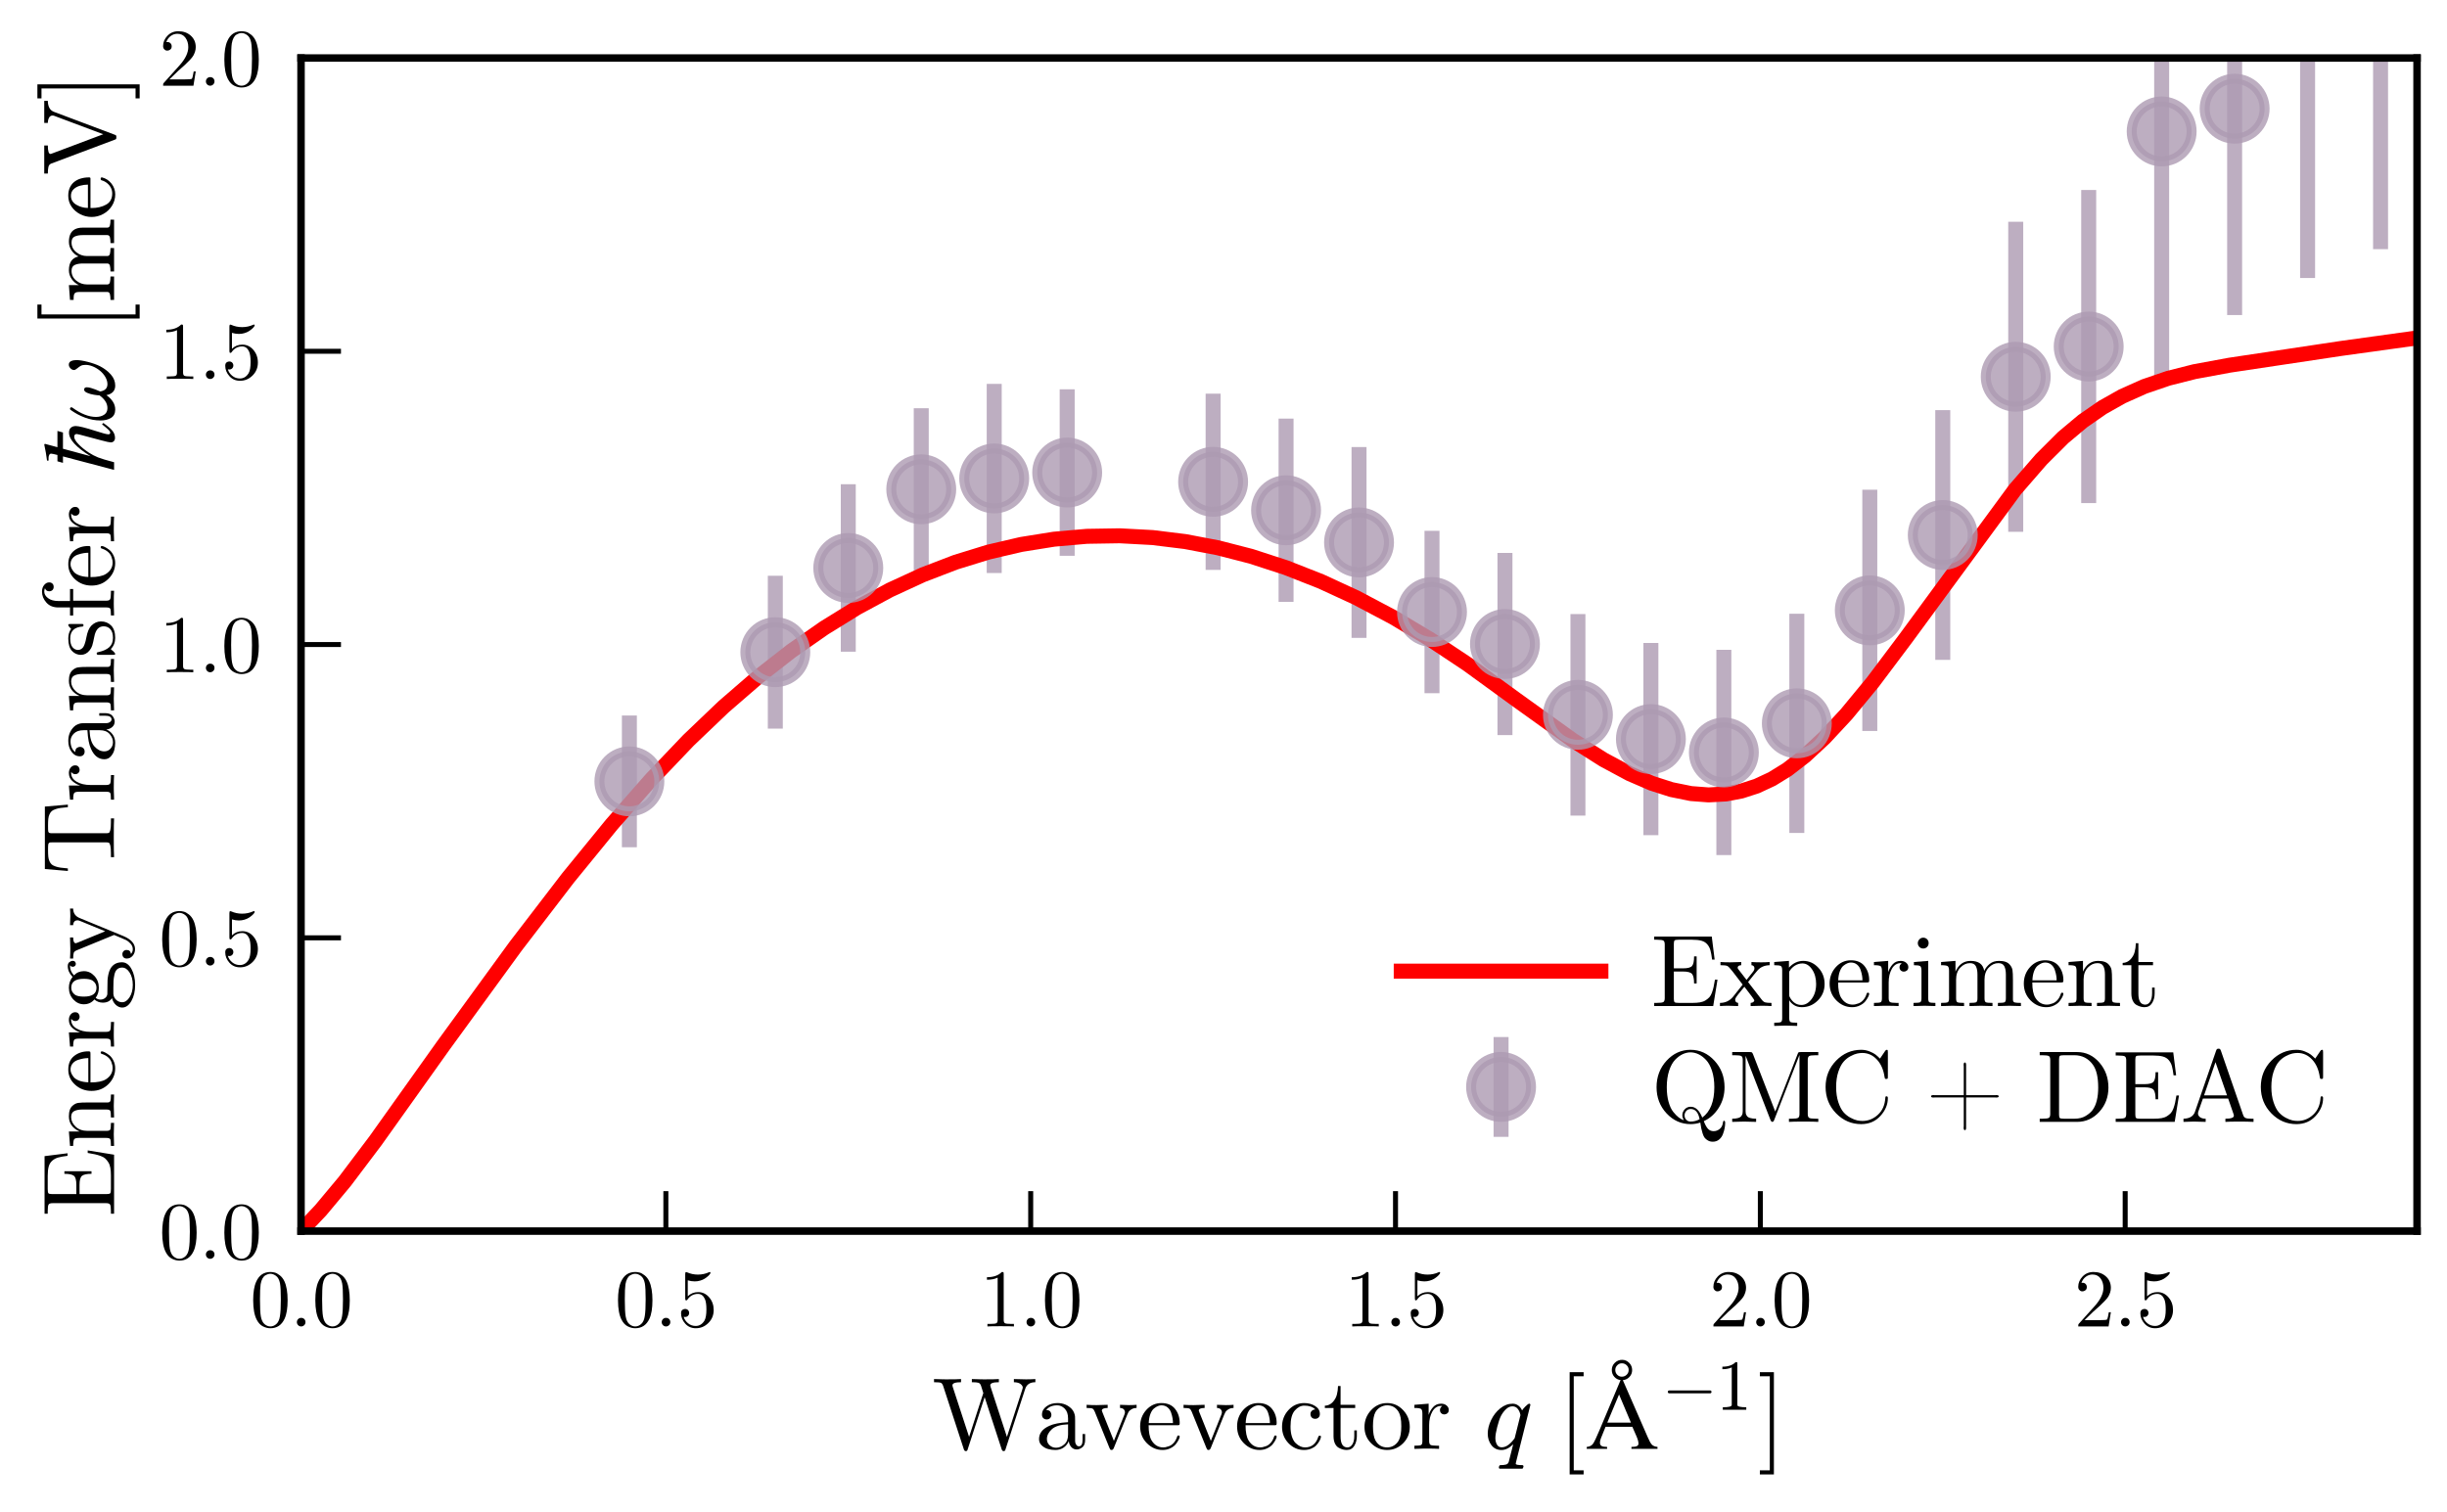 <?xml version="1.0" encoding="utf-8" standalone="no"?>
<!DOCTYPE svg PUBLIC "-//W3C//DTD SVG 1.1//EN"
  "http://www.w3.org/Graphics/SVG/1.1/DTD/svg11.dtd">
<svg height="151.469pt" version="1.1" viewBox="0 0 245.081 151.469" width="245.081pt" xmlns="http://www.w3.org/2000/svg" xmlns:xlink="http://www.w3.org/1999/xlink">
 <defs>
  <style type="text/css">*{stroke-linecap:butt;stroke-linejoin:round;}</style>
 </defs>
 <g id="figure_1">
  <g id="patch_1">
   <path d="M 0 151.469 
L 245.081 151.469 
L 245.081 0 
L 0 0 
z
" style="fill:none;"/>
  </g>
  <g id="axes_1">
   <g id="patch_2">
    <path d="M 30.15 123.321 
L 242.081 123.321 
L 242.081 5.809 
L 30.15 5.809 
z
" style="fill:none;"/>
   </g>
   <g id="matplotlib.axis_1">
    <g id="xtick_1">
     <g id="line2d_1">
      <defs>
       <path d="M 0 0 
L 0 -4 
" id="m6a257e3c94" style="stroke:#000000;stroke-width:0.5;"/>
      </defs>
      <g>
       <use style="stroke:#000000;stroke-width:0.5;" x="30.15" xlink:href="#m6a257e3c94" y="123.321"/>
      </g>
     </g>
     <g id="text_1">
      <!-- 0.0 -->
      <g transform="translate(25.038 132.873)scale(0.08 -0.08)">
       <defs>
        <path d="M 250 2048 
Q 250 2989 486 3501 
Q 819 4262 1600 4262 
Q 1766 4262 1939 4217 
Q 2112 4173 2333 4000 
Q 2554 3827 2688 3546 
Q 2944 3002 2944 2048 
Q 2944 1114 2707 602 
Q 2362 -141 1594 -141 
Q 1306 -141 1014 6 
Q 723 154 538 506 
Q 250 1037 250 2048 
z
M 781 2125 
Q 781 1158 851 774 
Q 928 358 1142 179 
Q 1357 0 1594 0 
Q 1850 0 2064 192 
Q 2278 384 2342 800 
Q 2413 1210 2413 2125 
Q 2413 3014 2349 3373 
Q 2266 3789 2042 3955 
Q 1818 4122 1594 4122 
Q 1510 4122 1420 4096 
Q 1331 4070 1203 4000 
Q 1075 3930 976 3750 
Q 877 3571 832 3302 
Q 781 2957 781 2125 
z
" id="CMUSerif-Roman-30" transform="scale(0.016)"/>
        <path d="M 640 102 
Q 544 205 544 339 
Q 544 474 640 573 
Q 736 672 883 672 
Q 1024 672 1120 579 
Q 1216 486 1216 339 
Q 1216 192 1113 96 
Q 1011 0 883 0 
Q 736 0 640 102 
z
" id="CMUSerif-Roman-2e" transform="scale(0.016)"/>
       </defs>
       <use xlink:href="#CMUSerif-Roman-30"/>
       <use x="50" xlink:href="#CMUSerif-Roman-2e"/>
       <use x="77.8" xlink:href="#CMUSerif-Roman-30"/>
      </g>
     </g>
    </g>
    <g id="xtick_2">
     <g id="line2d_2">
      <g>
       <use style="stroke:#000000;stroke-width:0.5;" x="66.69" xlink:href="#m6a257e3c94" y="123.321"/>
      </g>
     </g>
     <g id="text_2">
      <!-- 0.5 -->
      <g transform="translate(61.578 132.873)scale(0.08 -0.08)">
       <defs>
        <path d="M 320 1030 
Q 320 1222 422 1296 
Q 525 1370 634 1370 
Q 781 1370 867 1277 
Q 954 1184 954 1056 
Q 954 928 867 835 
Q 781 742 634 742 
Q 563 742 525 755 
Q 608 461 867 249 
Q 1126 38 1466 38 
Q 1894 38 2150 454 
Q 2304 723 2304 1331 
Q 2304 1869 2189 2138 
Q 2010 2547 1645 2547 
Q 1126 2547 819 2099 
Q 781 2042 736 2042 
Q 672 2042 659 2077 
Q 646 2112 646 2208 
L 646 4102 
Q 646 4256 710 4256 
Q 736 4256 787 4237 
Q 1190 4058 1638 4058 
Q 2099 4058 2509 4243 
Q 2541 4262 2560 4262 
Q 2624 4262 2624 4192 
Q 2624 4166 2573 4092 
Q 2522 4019 2413 3923 
Q 2304 3827 2163 3737 
Q 2022 3648 1817 3587 
Q 1613 3526 1389 3526 
Q 1120 3526 845 3610 
L 845 2362 
Q 1178 2688 1658 2688 
Q 2170 2688 2522 2275 
Q 2874 1862 2874 1286 
Q 2874 685 2458 272 
Q 2042 -141 1478 -141 
Q 966 -141 643 224 
Q 320 589 320 1030 
z
" id="CMUSerif-Roman-35" transform="scale(0.016)"/>
       </defs>
       <use xlink:href="#CMUSerif-Roman-30"/>
       <use x="50" xlink:href="#CMUSerif-Roman-2e"/>
       <use x="77.8" xlink:href="#CMUSerif-Roman-35"/>
      </g>
     </g>
    </g>
    <g id="xtick_3">
     <g id="line2d_3">
      <g>
       <use style="stroke:#000000;stroke-width:0.5;" x="103.23" xlink:href="#m6a257e3c94" y="123.321"/>
      </g>
     </g>
     <g id="text_3">
      <!-- 1.0 -->
      <g transform="translate(98.118 132.873)scale(0.08 -0.08)">
       <defs>
        <path d="M 570 3654 
L 570 3853 
Q 1338 3853 1734 4262 
Q 1843 4262 1862 4236 
Q 1882 4211 1882 4096 
L 1882 506 
Q 1882 314 1974 256 
Q 2067 198 2477 198 
L 2682 198 
L 2682 0 
Q 2458 19 1645 19 
Q 832 19 608 0 
L 608 198 
L 813 198 
Q 1216 198 1312 256 
Q 1408 314 1408 506 
L 1408 3821 
Q 1075 3654 570 3654 
z
" id="CMUSerif-Roman-31" transform="scale(0.016)"/>
       </defs>
       <use xlink:href="#CMUSerif-Roman-31"/>
       <use x="50" xlink:href="#CMUSerif-Roman-2e"/>
       <use x="77.8" xlink:href="#CMUSerif-Roman-30"/>
      </g>
     </g>
    </g>
    <g id="xtick_4">
     <g id="line2d_4">
      <g>
       <use style="stroke:#000000;stroke-width:0.5;" x="139.769" xlink:href="#m6a257e3c94" y="123.321"/>
      </g>
     </g>
     <g id="text_4">
      <!-- 1.5 -->
      <g transform="translate(134.657 132.873)scale(0.08 -0.08)">
       <use xlink:href="#CMUSerif-Roman-31"/>
       <use x="50" xlink:href="#CMUSerif-Roman-2e"/>
       <use x="77.8" xlink:href="#CMUSerif-Roman-35"/>
      </g>
     </g>
    </g>
    <g id="xtick_5">
     <g id="line2d_5">
      <g>
       <use style="stroke:#000000;stroke-width:0.5;" x="176.309" xlink:href="#m6a257e3c94" y="123.321"/>
      </g>
     </g>
     <g id="text_5">
      <!-- 2.0 -->
      <g transform="translate(171.197 132.873)scale(0.08 -0.08)">
       <defs>
        <path d="M 320 0 
Q 320 115 329 150 
Q 339 186 390 237 
L 1619 1606 
Q 2291 2362 2291 3021 
Q 2291 3450 2067 3757 
Q 1843 4064 1434 4064 
Q 1152 4064 915 3891 
Q 678 3718 570 3411 
Q 589 3418 653 3418 
Q 813 3418 902 3318 
Q 992 3219 992 3085 
Q 992 2912 880 2829 
Q 768 2746 659 2746 
Q 614 2746 556 2755 
Q 499 2765 409 2854 
Q 320 2944 320 3104 
Q 320 3552 659 3907 
Q 998 4262 1517 4262 
Q 2106 4262 2490 3913 
Q 2874 3565 2874 3021 
Q 2874 2829 2816 2656 
Q 2758 2483 2681 2348 
Q 2605 2214 2400 2000 
Q 2195 1786 2028 1632 
Q 1862 1478 1491 1152 
L 813 493 
L 1965 493 
Q 2528 493 2573 544 
Q 2637 634 2714 1114 
L 2874 1114 
L 2694 0 
L 320 0 
z
" id="CMUSerif-Roman-32" transform="scale(0.016)"/>
       </defs>
       <use xlink:href="#CMUSerif-Roman-32"/>
       <use x="50" xlink:href="#CMUSerif-Roman-2e"/>
       <use x="77.8" xlink:href="#CMUSerif-Roman-30"/>
      </g>
     </g>
    </g>
    <g id="xtick_6">
     <g id="line2d_6">
      <g>
       <use style="stroke:#000000;stroke-width:0.5;" x="212.849" xlink:href="#m6a257e3c94" y="123.321"/>
      </g>
     </g>
     <g id="text_6">
      <!-- 2.5 -->
      <g transform="translate(207.737 132.873)scale(0.08 -0.08)">
       <use xlink:href="#CMUSerif-Roman-32"/>
       <use x="50" xlink:href="#CMUSerif-Roman-2e"/>
       <use x="77.8" xlink:href="#CMUSerif-Roman-35"/>
      </g>
     </g>
    </g>
    <g id="text_7">
     <!-- Wavevector $q\ [\mathrm{Å^{-1}}]$ -->
     <g transform="translate(93.365 145.226)scale(0.1 -0.1)">
      <defs>
       <path d="M 115 4173 
L 115 4371 
Q 205 4371 368 4364 
Q 531 4358 659 4355 
Q 787 4352 896 4352 
Q 1574 4352 1805 4371 
L 1805 4173 
Q 1267 4173 1267 3981 
Q 1267 3936 1280 3898 
L 2310 749 
L 3200 3494 
L 3059 3942 
Q 3008 4102 2899 4137 
Q 2790 4173 2483 4173 
L 2483 4371 
Q 2573 4371 2736 4364 
Q 2899 4358 3027 4355 
Q 3155 4352 3264 4352 
Q 3942 4352 4173 4371 
L 4173 4173 
Q 3635 4173 3635 3981 
Q 3635 3962 3654 3885 
L 4678 749 
L 5638 3706 
Q 5670 3802 5670 3834 
Q 5670 3949 5536 4057 
Q 5402 4166 5114 4173 
L 5114 4371 
Q 5613 4352 5875 4352 
Q 6170 4352 6458 4371 
L 6458 4173 
Q 5952 4173 5818 3744 
L 4595 -13 
Q 4582 -64 4572 -86 
Q 4563 -109 4537 -125 
Q 4512 -141 4467 -141 
Q 4384 -141 4346 -19 
L 3283 3238 
L 2227 -13 
Q 2214 -64 2204 -86 
Q 2195 -109 2169 -125 
Q 2144 -141 2099 -141 
Q 2016 -141 1978 -19 
L 698 3904 
Q 640 4090 553 4131 
Q 467 4173 115 4173 
z
" id="CMUSerif-Roman-57" transform="scale(0.016)"/>
       <path d="M 269 608 
Q 269 1152 909 1440 
Q 1293 1626 2086 1670 
L 2086 1907 
Q 2086 2304 1878 2515 
Q 1670 2726 1408 2726 
Q 941 2726 717 2432 
Q 909 2426 976 2330 
Q 1043 2234 1043 2138 
Q 1043 2010 963 1926 
Q 883 1843 749 1843 
Q 621 1843 537 1923 
Q 454 2003 454 2144 
Q 454 2458 736 2662 
Q 1018 2867 1421 2867 
Q 1946 2867 2298 2515 
Q 2406 2406 2460 2265 
Q 2515 2125 2521 2032 
Q 2528 1939 2528 1760 
L 2528 480 
Q 2528 442 2541 381 
Q 2554 320 2611 240 
Q 2669 160 2765 160 
Q 2995 160 2995 570 
L 2995 928 
L 3155 928 
L 3155 570 
Q 3155 230 2976 96 
Q 2797 -38 2630 -38 
Q 2419 -38 2284 118 
Q 2150 275 2131 486 
Q 2035 243 1814 86 
Q 1594 -70 1293 -70 
Q 1062 -70 844 -12 
Q 627 45 448 205 
Q 269 365 269 608 
z
M 762 614 
Q 762 378 931 224 
Q 1101 70 1338 70 
Q 1606 70 1846 278 
Q 2086 486 2086 896 
L 2086 1536 
Q 1376 1510 1069 1228 
Q 762 947 762 614 
z
" id="CMUSerif-Roman-61" transform="scale(0.016)"/>
       <path d="M 122 2560 
L 122 2758 
Q 410 2739 742 2739 
Q 864 2739 1440 2758 
L 1440 2560 
Q 1075 2560 1075 2394 
Q 1075 2368 1114 2285 
L 1830 499 
L 2483 2131 
Q 2522 2240 2522 2285 
Q 2522 2394 2448 2474 
Q 2374 2554 2214 2560 
L 2214 2758 
Q 2541 2739 2771 2739 
Q 3034 2739 3251 2758 
L 3251 2560 
Q 3059 2560 2924 2473 
Q 2790 2387 2748 2313 
Q 2707 2240 2662 2131 
L 1824 51 
Q 1773 -70 1690 -70 
Q 1632 -70 1609 -48 
Q 1587 -26 1555 51 
L 634 2323 
Q 570 2483 490 2521 
Q 410 2560 122 2560 
z
" id="CMUSerif-Roman-76" transform="scale(0.016)"/>
       <path d="M 179 1408 
Q 179 2010 566 2438 
Q 954 2867 1510 2867 
Q 2074 2867 2365 2502 
Q 2656 2138 2656 1613 
Q 2656 1517 2630 1497 
Q 2605 1478 2496 1478 
L 710 1478 
Q 710 826 902 518 
Q 1171 90 1626 90 
Q 1690 90 1763 102 
Q 1837 115 1990 169 
Q 2144 224 2278 371 
Q 2413 518 2490 749 
Q 2509 838 2573 838 
Q 2656 838 2656 762 
Q 2656 704 2595 579 
Q 2534 454 2419 304 
Q 2304 154 2080 42 
Q 1856 -70 1587 -70 
Q 1024 -70 601 355 
Q 179 781 179 1408 
z
M 717 1613 
L 2234 1613 
Q 2234 1747 2211 1897 
Q 2189 2048 2121 2256 
Q 2054 2464 1897 2595 
Q 1741 2726 1510 2726 
Q 1408 2726 1296 2681 
Q 1184 2637 1049 2531 
Q 915 2426 822 2186 
Q 730 1946 717 1613 
z
" id="CMUSerif-Roman-65" transform="scale(0.016)"/>
       <path d="M 624 352 
Q 218 774 218 1382 
Q 218 1990 618 2428 
Q 1018 2867 1606 2867 
Q 1997 2867 2291 2681 
Q 2586 2496 2586 2182 
Q 2586 2042 2502 1962 
Q 2419 1882 2291 1882 
Q 2157 1882 2077 1965 
Q 1997 2048 1997 2176 
Q 1997 2234 2016 2288 
Q 2035 2342 2105 2403 
Q 2176 2464 2298 2470 
Q 2067 2707 1613 2707 
Q 1286 2707 1017 2400 
Q 749 2093 749 1395 
Q 749 1030 838 761 
Q 928 493 1075 355 
Q 1222 218 1366 154 
Q 1510 90 1651 90 
Q 2278 90 2490 762 
Q 2509 826 2573 826 
Q 2656 826 2656 762 
Q 2656 730 2630 650 
Q 2605 570 2528 442 
Q 2451 314 2339 202 
Q 2227 90 2032 10 
Q 1837 -70 1594 -70 
Q 1030 -70 624 352 
z
" id="CMUSerif-Roman-63" transform="scale(0.016)"/>
       <path d="M 122 2560 
L 122 2701 
Q 416 2714 611 2922 
Q 806 3130 873 3386 
Q 941 3642 947 3936 
L 1107 3936 
L 1107 2758 
L 2022 2758 
L 2022 2560 
L 1107 2560 
L 1107 781 
Q 1107 90 1536 90 
Q 1722 90 1843 278 
Q 1965 467 1965 806 
L 1965 1158 
L 2125 1158 
L 2125 794 
Q 2125 448 1965 189 
Q 1805 -70 1491 -70 
Q 1376 -70 1261 -41 
Q 1146 -13 998 64 
Q 851 141 758 329 
Q 666 518 666 794 
L 666 2560 
L 122 2560 
z
" id="CMUSerif-Roman-74" transform="scale(0.016)"/>
       <path d="M 601 346 
Q 179 762 179 1370 
Q 179 1978 592 2422 
Q 1005 2867 1600 2867 
Q 2182 2867 2598 2425 
Q 3014 1984 3014 1370 
Q 3014 768 2595 349 
Q 2176 -70 1594 -70 
Q 1024 -70 601 346 
z
M 710 1421 
Q 710 800 870 518 
Q 1120 90 1600 90 
Q 1837 90 2035 218 
Q 2234 346 2342 563 
Q 2483 845 2483 1421 
Q 2483 2035 2317 2310 
Q 2067 2726 1594 2726 
Q 1389 2726 1187 2617 
Q 986 2509 864 2298 
Q 710 2016 710 1421 
z
" id="CMUSerif-Roman-6f" transform="scale(0.016)"/>
       <path d="M 179 0 
L 179 198 
Q 518 198 598 240 
Q 678 282 678 486 
L 678 2202 
Q 678 2438 595 2499 
Q 512 2560 179 2560 
L 179 2758 
L 1069 2829 
L 1069 2125 
Q 1158 2400 1350 2614 
Q 1542 2829 1856 2829 
Q 2061 2829 2195 2713 
Q 2330 2598 2330 2438 
Q 2330 2298 2243 2227 
Q 2157 2157 2054 2157 
Q 1939 2157 1859 2230 
Q 1779 2304 1779 2432 
Q 1779 2509 1814 2569 
Q 1850 2630 1878 2652 
Q 1907 2675 1926 2682 
Q 1914 2688 1856 2688 
Q 1504 2688 1302 2336 
Q 1101 1984 1101 1485 
L 1101 499 
Q 1101 314 1177 256 
Q 1254 198 1587 198 
L 1722 198 
L 1722 0 
Q 1466 19 909 19 
Q 832 19 710 16 
Q 589 13 429 6 
Q 269 0 179 0 
z
" id="CMUSerif-Roman-72" transform="scale(0.016)"/>
       <path id="CMUSerif-Roman-20" transform="scale(0.016)"/>
       <path d="M 941 -1159 
Q 963 -1019 1025 -1019 
Q 1256 -1019 1389 -981 
Q 1522 -944 1563 -800 
L 1838 288 
Q 1472 -72 1106 -72 
Q 703 -72 473 233 
Q 244 538 244 953 
Q 244 1363 455 1803 
Q 666 2244 1027 2536 
Q 1388 2828 1806 2828 
Q 2000 2828 2156 2712 
Q 2313 2597 2394 2406 
Q 2431 2481 2601 2654 
Q 2772 2828 2841 2828 
Q 2913 2828 2913 2747 
L 2016 -825 
Q 2000 -919 1997 -934 
Q 1997 -1019 2419 -1019 
Q 2450 -1019 2467 -1044 
Q 2484 -1069 2484 -1100 
Q 2463 -1184 2448 -1212 
Q 2434 -1241 2375 -1241 
L 1006 -1241 
Q 941 -1241 941 -1159 
z
M 1119 97 
Q 1344 97 1558 267 
Q 1772 438 1931 672 
L 2291 2113 
Q 2253 2338 2126 2500 
Q 2000 2663 1791 2663 
Q 1575 2663 1389 2486 
Q 1203 2309 1075 2069 
Q 950 1813 836 1366 
Q 722 919 722 672 
Q 722 450 817 273 
Q 913 97 1119 97 
z
" id="Cmmi10-71" transform="scale(0.016)"/>
       <path d="M 756 -1600 
L 756 4800 
L 1631 4800 
L 1631 4544 
L 1013 4544 
L 1013 -1344 
L 1631 -1344 
L 1631 -1600 
L 756 -1600 
z
" id="Cmr10-5b" transform="scale(0.016)"/>
       <path d="M 902 1190 
L 2214 4307 
Q 1978 4333 1821 4512 
Q 1664 4691 1664 4941 
Q 1664 5203 1853 5388 
Q 2042 5574 2310 5574 
Q 2566 5574 2752 5385 
Q 2938 5197 2938 4934 
Q 2938 4685 2771 4505 
Q 2605 4326 2355 4301 
L 3923 710 
Q 4064 378 4176 262 
Q 4288 147 4525 122 
L 4525 0 
L 2893 0 
L 2893 122 
Q 3149 122 3245 179 
Q 3334 224 3334 333 
Q 3334 499 3213 781 
L 2950 1382 
L 1274 1382 
L 979 653 
Q 922 506 922 384 
Q 922 237 1027 179 
Q 1133 122 1370 122 
L 1370 0 
L 96 0 
L 96 122 
Q 365 147 486 316 
Q 608 486 902 1190 
z
M 2720 4941 
Q 2720 5114 2595 5235 
Q 2470 5357 2291 5357 
Q 2125 5357 2003 5232 
Q 1882 5107 1882 4941 
Q 1882 4762 2003 4640 
Q 2125 4518 2291 4518 
Q 2470 4518 2595 4640 
Q 2720 4762 2720 4941 
z
M 2861 1645 
L 2118 3405 
L 1382 1645 
L 2861 1645 
z
" id="STIXGeneral-Regular-212b" transform="scale(0.016)"/>
       <path d="M 653 1472 
Q 600 1472 565 1512 
Q 531 1553 531 1600 
Q 531 1647 565 1687 
Q 600 1728 653 1728 
L 4325 1728 
Q 4375 1728 4408 1687 
Q 4441 1647 4441 1600 
Q 4441 1553 4408 1512 
Q 4375 1472 4325 1472 
L 653 1472 
z
" id="Cmsy10-a1" transform="scale(0.016)"/>
       <path d="M 594 0 
L 594 225 
Q 1394 225 1394 428 
L 1394 3788 
Q 1063 3628 556 3628 
L 556 3853 
Q 1341 3853 1741 4263 
L 1831 4263 
Q 1853 4263 1873 4245 
Q 1894 4228 1894 4206 
L 1894 428 
Q 1894 225 2694 225 
L 2694 0 
L 594 0 
z
" id="Cmr10-31" transform="scale(0.016)"/>
       <path d="M 141 -1600 
L 141 -1344 
L 763 -1344 
L 763 4544 
L 141 4544 
L 141 4800 
L 1019 4800 
L 1019 -1600 
L 141 -1600 
z
" id="Cmr10-5d" transform="scale(0.016)"/>
      </defs>
      <use transform="translate(0 0.906)" xlink:href="#CMUSerif-Roman-57"/>
      <use transform="translate(102.7 0.906)" xlink:href="#CMUSerif-Roman-61"/>
      <use transform="translate(152.7 0.906)" xlink:href="#CMUSerif-Roman-76"/>
      <use transform="translate(205.4 0.906)" xlink:href="#CMUSerif-Roman-65"/>
      <use transform="translate(249.8 0.906)" xlink:href="#CMUSerif-Roman-76"/>
      <use transform="translate(302.5 0.906)" xlink:href="#CMUSerif-Roman-65"/>
      <use transform="translate(346.9 0.906)" xlink:href="#CMUSerif-Roman-63"/>
      <use transform="translate(391.3 0.906)" xlink:href="#CMUSerif-Roman-74"/>
      <use transform="translate(430.1 0.906)" xlink:href="#CMUSerif-Roman-6f"/>
      <use transform="translate(480.1 0.906)" xlink:href="#CMUSerif-Roman-72"/>
      <use transform="translate(519.2 0.906)" xlink:href="#CMUSerif-Roman-20"/>
      <use transform="translate(552.5 0.906)" xlink:href="#Cmmi10-71"/>
      <use transform="translate(626.344 0.906)" xlink:href="#Cmr10-5b"/>
      <use transform="translate(654.03 0.906)" xlink:href="#STIXGeneral-Regular-212b"/>
      <use transform="translate(730.797 40.056)scale(0.7)" xlink:href="#Cmsy10-a1"/>
      <use transform="translate(785.177 40.056)scale(0.7)" xlink:href="#Cmr10-31"/>
      <use transform="translate(826.702 0.906)" xlink:href="#Cmr10-5d"/>
     </g>
    </g>
   </g>
   <g id="matplotlib.axis_2">
    <g id="ytick_1">
     <g id="line2d_7">
      <defs>
       <path d="M 0 0 
L 4 0 
" id="m008d5b10ba" style="stroke:#000000;stroke-width:0.5;"/>
      </defs>
      <g>
       <use style="stroke:#000000;stroke-width:0.5;" x="30.15" xlink:href="#m008d5b10ba" y="123.321"/>
      </g>
     </g>
     <g id="text_8">
      <!-- 0.0 -->
      <g transform="translate(15.926 126.097)scale(0.08 -0.08)">
       <use xlink:href="#CMUSerif-Roman-30"/>
       <use x="50" xlink:href="#CMUSerif-Roman-2e"/>
       <use x="77.8" xlink:href="#CMUSerif-Roman-30"/>
      </g>
     </g>
    </g>
    <g id="ytick_2">
     <g id="line2d_8">
      <g>
       <use style="stroke:#000000;stroke-width:0.5;" x="30.15" xlink:href="#m008d5b10ba" y="93.943"/>
      </g>
     </g>
     <g id="text_9">
      <!-- 0.5 -->
      <g transform="translate(15.926 96.719)scale(0.08 -0.08)">
       <use xlink:href="#CMUSerif-Roman-30"/>
       <use x="50" xlink:href="#CMUSerif-Roman-2e"/>
       <use x="77.8" xlink:href="#CMUSerif-Roman-35"/>
      </g>
     </g>
    </g>
    <g id="ytick_3">
     <g id="line2d_9">
      <g>
       <use style="stroke:#000000;stroke-width:0.5;" x="30.15" xlink:href="#m008d5b10ba" y="64.565"/>
      </g>
     </g>
     <g id="text_10">
      <!-- 1.0 -->
      <g transform="translate(15.926 67.341)scale(0.08 -0.08)">
       <use xlink:href="#CMUSerif-Roman-31"/>
       <use x="50" xlink:href="#CMUSerif-Roman-2e"/>
       <use x="77.8" xlink:href="#CMUSerif-Roman-30"/>
      </g>
     </g>
    </g>
    <g id="ytick_4">
     <g id="line2d_10">
      <g>
       <use style="stroke:#000000;stroke-width:0.5;" x="30.15" xlink:href="#m008d5b10ba" y="35.187"/>
      </g>
     </g>
     <g id="text_11">
      <!-- 1.5 -->
      <g transform="translate(15.926 37.963)scale(0.08 -0.08)">
       <use xlink:href="#CMUSerif-Roman-31"/>
       <use x="50" xlink:href="#CMUSerif-Roman-2e"/>
       <use x="77.8" xlink:href="#CMUSerif-Roman-35"/>
      </g>
     </g>
    </g>
    <g id="ytick_5">
     <g id="line2d_11">
      <g>
       <use style="stroke:#000000;stroke-width:0.5;" x="30.15" xlink:href="#m008d5b10ba" y="5.809"/>
      </g>
     </g>
     <g id="text_12">
      <!-- 2.0 -->
      <g transform="translate(15.926 8.585)scale(0.08 -0.08)">
       <use xlink:href="#CMUSerif-Roman-32"/>
       <use x="50" xlink:href="#CMUSerif-Roman-2e"/>
       <use x="77.8" xlink:href="#CMUSerif-Roman-30"/>
      </g>
     </g>
    </g>
    <g id="text_13">
     <!-- Energy Transfer $\hbar\omega\ [\mathrm{meV}]$ -->
     <g transform="translate(11.426 121.915)rotate(-90)scale(0.1 -0.1)">
      <defs>
       <path d="M 211 0 
L 211 198 
L 365 198 
Q 710 198 790 256 
Q 870 314 870 499 
L 870 3853 
Q 870 4038 790 4096 
Q 710 4154 365 4154 
L 211 4154 
L 211 4352 
L 3814 4352 
L 3994 2912 
L 3834 2912 
Q 3789 3277 3731 3488 
Q 3674 3699 3536 3862 
Q 3398 4026 3171 4090 
Q 2944 4154 2579 4154 
L 1754 4154 
Q 1536 4154 1488 4109 
Q 1440 4064 1440 3898 
L 1440 2362 
L 2016 2362 
Q 2458 2362 2582 2515 
Q 2707 2669 2707 3110 
L 2867 3110 
L 2867 1414 
L 2707 1414 
Q 2707 1850 2582 2006 
Q 2458 2163 2016 2163 
L 1440 2163 
L 1440 454 
Q 1440 288 1488 243 
Q 1536 198 1754 198 
L 2605 198 
Q 2880 198 3081 233 
Q 3283 269 3424 358 
Q 3565 448 3661 550 
Q 3757 653 3824 838 
Q 3891 1024 3929 1197 
Q 3968 1370 4013 1651 
L 4173 1651 
L 3904 0 
L 211 0 
z
" id="CMUSerif-Roman-45" transform="scale(0.016)"/>
       <path d="M 205 0 
L 205 198 
Q 544 198 624 240 
Q 704 282 704 486 
L 704 2202 
Q 704 2438 621 2499 
Q 538 2560 205 2560 
L 205 2758 
L 1107 2829 
L 1107 2157 
Q 1408 2829 2054 2829 
Q 2534 2829 2726 2592 
Q 2867 2432 2896 2253 
Q 2925 2074 2925 1613 
L 2925 390 
Q 2931 256 3033 227 
Q 3136 198 3424 198 
L 3424 0 
Q 2771 19 2707 19 
Q 2656 19 1984 0 
L 1984 198 
Q 2323 198 2403 240 
Q 2483 282 2483 486 
L 2483 1978 
Q 2483 2304 2384 2496 
Q 2285 2688 2010 2688 
Q 1677 2688 1411 2409 
Q 1146 2131 1146 1664 
L 1146 486 
Q 1146 282 1226 240 
Q 1306 198 1645 198 
L 1645 0 
Q 992 19 928 19 
Q 877 19 205 0 
z
" id="CMUSerif-Roman-6e" transform="scale(0.016)"/>
       <path d="M 179 -506 
Q 179 -301 336 -121 
Q 493 58 768 134 
Q 486 314 486 704 
Q 486 1005 685 1235 
Q 384 1485 384 1894 
Q 384 2272 685 2550 
Q 986 2829 1421 2829 
Q 1805 2829 2099 2598 
Q 2406 2899 2778 2899 
Q 2944 2899 3024 2796 
Q 3104 2694 3104 2586 
Q 3104 2490 3043 2442 
Q 2982 2394 2918 2394 
Q 2842 2394 2787 2445 
Q 2733 2496 2733 2579 
Q 2733 2714 2835 2752 
Q 2816 2758 2771 2758 
Q 2458 2758 2195 2509 
Q 2458 2266 2458 1888 
Q 2458 1510 2157 1232 
Q 1856 954 1421 954 
Q 1062 954 787 1152 
Q 678 1024 678 851 
Q 678 691 774 566 
Q 870 442 1018 422 
Q 1062 416 1498 416 
Q 1754 416 1894 409 
Q 2035 403 2236 361 
Q 2438 320 2598 237 
Q 3014 6 3014 -493 
Q 3014 -858 2595 -1088 
Q 2176 -1318 1594 -1318 
Q 1005 -1318 592 -1084 
Q 179 -851 179 -506 
z
M 512 -506 
Q 512 -768 822 -969 
Q 1133 -1171 1600 -1171 
Q 2061 -1171 2371 -972 
Q 2682 -774 2682 -506 
Q 2682 -314 2573 -192 
Q 2464 -70 2240 -22 
Q 2016 26 1859 35 
Q 1702 45 1414 45 
L 1037 45 
Q 819 32 665 -128 
Q 512 -288 512 -506 
z
M 864 1888 
Q 864 1101 1421 1101 
Q 1702 1101 1875 1357 
Q 1978 1530 1978 1894 
Q 1978 2682 1421 2682 
Q 1139 2682 966 2426 
Q 864 2253 864 1888 
z
" id="CMUSerif-Roman-67" transform="scale(0.016)"/>
       <path d="M 122 -794 
Q 122 -659 202 -588 
Q 282 -518 390 -518 
Q 506 -518 582 -592 
Q 659 -666 659 -787 
Q 659 -1024 410 -1056 
Q 531 -1171 710 -1171 
Q 902 -1171 1056 -1030 
Q 1210 -890 1277 -755 
Q 1344 -621 1440 -378 
Q 1530 -186 1600 0 
L 640 2336 
Q 576 2490 480 2525 
Q 384 2560 122 2560 
L 122 2758 
Q 410 2739 742 2739 
Q 941 2739 1440 2758 
L 1440 2560 
Q 1082 2560 1082 2394 
Q 1082 2374 1120 2278 
L 1830 557 
L 2477 2131 
Q 2515 2221 2515 2285 
Q 2515 2547 2214 2560 
L 2214 2758 
Q 2637 2739 2771 2739 
Q 3034 2739 3251 2758 
L 3251 2560 
Q 2822 2560 2656 2150 
L 1530 -582 
Q 1222 -1312 710 -1312 
Q 467 -1312 294 -1161 
Q 122 -1011 122 -794 
z
" id="CMUSerif-Roman-79" transform="scale(0.016)"/>
       <path d="M 230 2893 
L 352 4333 
L 4262 4333 
L 4384 2893 
L 4224 2893 
Q 4198 3181 4176 3347 
Q 4154 3514 4099 3670 
Q 4045 3827 3977 3904 
Q 3910 3981 3782 4041 
Q 3654 4102 3488 4118 
Q 3322 4134 3072 4134 
Q 2778 4134 2707 4122 
Q 2630 4102 2611 4048 
Q 2592 3994 2592 3878 
L 2592 506 
Q 2592 378 2617 326 
Q 2643 275 2790 236 
Q 2938 198 3264 198 
L 3520 198 
L 3520 0 
Q 3258 19 2304 19 
Q 1357 19 1094 0 
L 1094 198 
L 1350 198 
Q 1677 198 1824 236 
Q 1971 275 1996 326 
Q 2022 378 2022 506 
L 2022 3878 
Q 2022 3968 2016 4006 
Q 2010 4045 1981 4077 
Q 1952 4109 1888 4121 
Q 1824 4134 1542 4134 
Q 1293 4134 1126 4118 
Q 960 4102 832 4041 
Q 704 3981 637 3904 
Q 570 3827 515 3670 
Q 461 3514 438 3347 
Q 416 3181 390 2893 
L 230 2893 
z
" id="CMUSerif-Roman-54" transform="scale(0.016)"/>
       <path d="M 211 83 
L 211 928 
Q 211 998 214 1024 
Q 218 1050 237 1069 
Q 256 1088 294 1088 
Q 339 1088 355 1069 
Q 371 1050 384 979 
Q 480 538 688 304 
Q 896 70 1274 70 
Q 1632 70 1814 230 
Q 1997 390 1997 653 
Q 1997 1120 1331 1242 
Q 947 1318 787 1369 
Q 627 1421 486 1536 
Q 211 1760 211 2080 
Q 211 2400 454 2633 
Q 698 2867 1235 2867 
Q 1594 2867 1837 2688 
Q 1907 2746 1946 2790 
Q 2029 2867 2074 2867 
Q 2125 2867 2134 2835 
Q 2144 2803 2144 2714 
L 2144 2067 
Q 2144 1997 2141 1971 
Q 2138 1946 2118 1930 
Q 2099 1914 2061 1914 
Q 1990 1914 1984 1971 
Q 1933 2746 1235 2746 
Q 858 2746 688 2602 
Q 518 2458 518 2259 
Q 518 2150 569 2067 
Q 621 1984 688 1936 
Q 755 1888 880 1843 
Q 1005 1798 1081 1782 
Q 1158 1766 1306 1734 
Q 1818 1638 2035 1427 
Q 2304 1158 2304 819 
Q 2304 442 2048 186 
Q 1792 -70 1274 -70 
Q 858 -70 570 205 
Q 531 166 502 134 
Q 474 102 464 89 
Q 454 77 451 70 
Q 448 64 442 58 
Q 314 -70 282 -70 
Q 230 -70 220 -38 
Q 211 -6 211 83 
z
" id="CMUSerif-Roman-73" transform="scale(0.016)"/>
       <path d="M 211 2560 
L 211 2758 
L 717 2758 
L 717 3494 
Q 717 3968 1024 4240 
Q 1331 4512 1709 4512 
Q 1958 4512 2121 4377 
Q 2285 4243 2285 4064 
Q 2285 3942 2211 3862 
Q 2138 3782 2003 3782 
Q 1875 3782 1801 3862 
Q 1728 3942 1728 4058 
Q 1728 4262 1920 4326 
Q 1824 4371 1709 4371 
Q 1478 4371 1299 4134 
Q 1120 3898 1120 3501 
L 1120 2758 
L 1869 2758 
L 1869 2560 
L 1139 2560 
L 1139 499 
Q 1139 314 1216 256 
Q 1293 198 1626 198 
L 1760 198 
L 1760 0 
Q 1504 19 947 19 
Q 870 19 748 16 
Q 627 13 467 6 
Q 307 0 218 0 
L 218 198 
Q 557 198 637 240 
Q 717 282 717 486 
L 717 2560 
L 211 2560 
z
" id="CMUSerif-Roman-66" transform="scale(0.016)"/>
       <path d="M 2976 755 
L 3059 672 
Q 2765 256 2566 99 
Q 2368 -58 2125 -58 
Q 1997 -58 1920 16 
Q 1843 90 1843 211 
Q 1843 320 1971 800 
L 2323 2125 
Q 2368 2304 2368 2336 
Q 2368 2496 2189 2496 
Q 2016 2496 1744 2240 
Q 1472 1984 1216 1600 
Q 1018 1293 902 1001 
Q 787 710 602 0 
L 122 0 
L 966 3200 
L 563 3200 
L 659 3546 
L 1056 3546 
Q 1139 3866 1139 3942 
Q 1139 4019 1056 4060 
Q 973 4102 877 4102 
L 704 4102 
L 704 4198 
Q 1190 4256 1709 4371 
L 1754 4333 
L 1542 3546 
L 2560 3546 
L 2464 3200 
L 1446 3200 
L 979 1472 
Q 1811 2822 2451 2822 
Q 2662 2822 2764 2704 
Q 2867 2586 2867 2394 
Q 2867 2118 2560 1158 
Q 2349 512 2349 358 
Q 2349 243 2451 243 
Q 2528 243 2621 336 
Q 2714 429 2976 755 
z
" id="STIXGeneral-Italic-127" transform="scale(0.016)"/>
       <path d="M 775 -72 
Q 413 -72 252 193 
Q 91 459 91 844 
Q 91 1097 136 1339 
Q 181 1581 273 1829 
Q 366 2078 484 2295 
Q 603 2513 750 2719 
Q 778 2759 825 2759 
Q 866 2759 891 2734 
Q 916 2709 916 2675 
Q 916 2641 897 2613 
Q 313 1809 313 1131 
Q 313 838 448 627 
Q 584 416 863 416 
Q 1103 416 1308 556 
Q 1513 697 1663 916 
Q 1663 1028 1702 1265 
Q 1741 1503 1823 1689 
Q 1906 1875 2022 1875 
Q 2169 1875 2169 1703 
Q 2169 1603 2126 1451 
Q 2084 1300 2032 1169 
Q 1981 1038 1906 872 
Q 1981 416 2363 416 
Q 2584 416 2807 544 
Q 3031 672 3203 880 
Q 3375 1088 3473 1328 
Q 3572 1569 3572 1784 
Q 3572 1978 3511 2086 
Q 3450 2194 3350 2312 
Q 3250 2431 3250 2503 
Q 3250 2628 3356 2731 
Q 3463 2834 3584 2834 
Q 3741 2834 3806 2692 
Q 3872 2550 3872 2369 
Q 3872 2075 3755 1628 
Q 3638 1181 3488 884 
Q 3281 481 2970 204 
Q 2659 -72 2272 -72 
Q 2025 -72 1873 76 
Q 1722 225 1678 481 
Q 1500 228 1272 78 
Q 1044 -72 775 -72 
z
" id="Cmmi10-21" transform="scale(0.016)"/>
       <path d="M 191 0 
L 191 225 
Q 409 225 550 259 
Q 691 294 691 428 
L 691 2175 
Q 691 2347 639 2423 
Q 588 2500 491 2517 
Q 394 2534 191 2534 
L 191 2759 
L 1119 2828 
L 1119 2203 
Q 1247 2478 1498 2653 
Q 1750 2828 2047 2828 
Q 2784 2828 2913 2228 
Q 3041 2497 3287 2662 
Q 3534 2828 3828 2828 
Q 4119 2828 4317 2734 
Q 4516 2641 4616 2448 
Q 4716 2256 4716 1966 
L 4716 428 
Q 4716 294 4858 259 
Q 5000 225 5216 225 
L 5216 0 
L 3750 0 
L 3750 225 
Q 3969 225 4109 259 
Q 4250 294 4250 428 
L 4250 1947 
Q 4250 2269 4159 2466 
Q 4069 2663 3788 2663 
Q 3419 2663 3178 2366 
Q 2938 2069 2938 1691 
L 2938 428 
Q 2938 294 3078 259 
Q 3219 225 3438 225 
L 3438 0 
L 1972 0 
L 1972 225 
Q 2191 225 2331 259 
Q 2472 294 2472 428 
L 2472 1947 
Q 2472 2259 2381 2461 
Q 2291 2663 2009 2663 
Q 1638 2663 1398 2366 
Q 1159 2069 1159 1691 
L 1159 428 
Q 1159 294 1300 259 
Q 1441 225 1656 225 
L 1656 0 
L 191 0 
z
" id="Cmr10-6d" transform="scale(0.016)"/>
       <path d="M 1594 -72 
Q 1203 -72 876 133 
Q 550 338 364 680 
Q 178 1022 178 1403 
Q 178 1778 348 2115 
Q 519 2453 823 2661 
Q 1128 2869 1503 2869 
Q 1797 2869 2014 2770 
Q 2231 2672 2372 2497 
Q 2513 2322 2584 2084 
Q 2656 1847 2656 1563 
Q 2656 1478 2591 1478 
L 738 1478 
L 738 1409 
Q 738 878 952 497 
Q 1166 116 1650 116 
Q 1847 116 2014 203 
Q 2181 291 2304 447 
Q 2428 603 2472 781 
Q 2478 803 2495 820 
Q 2513 838 2534 838 
L 2591 838 
Q 2656 838 2656 756 
Q 2566 394 2266 161 
Q 1966 -72 1594 -72 
z
M 744 1638 
L 2203 1638 
Q 2203 1878 2136 2125 
Q 2069 2372 1912 2536 
Q 1756 2700 1503 2700 
Q 1141 2700 942 2361 
Q 744 2022 744 1638 
z
" id="Cmr10-65" transform="scale(0.016)"/>
       <path d="M 2253 -72 
L 744 3944 
Q 688 4078 528 4112 
Q 369 4147 122 4147 
L 122 4372 
L 1881 4372 
L 1881 4147 
Q 1350 4147 1350 3981 
Q 1353 3972 1354 3964 
Q 1356 3956 1356 3944 
L 2584 678 
L 3744 3769 
Q 3756 3794 3756 3847 
Q 3756 4003 3612 4075 
Q 3469 4147 3291 4147 
L 3291 4372 
L 4672 4372 
L 4672 4147 
Q 4431 4147 4248 4058 
Q 4066 3969 3988 3769 
L 2541 -72 
Q 2522 -141 2438 -141 
L 2356 -141 
Q 2272 -141 2253 -72 
z
" id="Cmr10-56" transform="scale(0.016)"/>
      </defs>
      <use xlink:href="#CMUSerif-Roman-45"/>
      <use transform="translate(68 0)" xlink:href="#CMUSerif-Roman-6e"/>
      <use transform="translate(123.5 0)" xlink:href="#CMUSerif-Roman-65"/>
      <use transform="translate(167.9 0)" xlink:href="#CMUSerif-Roman-72"/>
      <use transform="translate(207 0)" xlink:href="#CMUSerif-Roman-67"/>
      <use transform="translate(257 0)" xlink:href="#CMUSerif-Roman-79"/>
      <use transform="translate(309.7 0)" xlink:href="#CMUSerif-Roman-20"/>
      <use transform="translate(343 0)" xlink:href="#CMUSerif-Roman-54"/>
      <use transform="translate(415.2 0)" xlink:href="#CMUSerif-Roman-72"/>
      <use transform="translate(454.3 0)" xlink:href="#CMUSerif-Roman-61"/>
      <use transform="translate(504.3 0)" xlink:href="#CMUSerif-Roman-6e"/>
      <use transform="translate(559.8 0)" xlink:href="#CMUSerif-Roman-73"/>
      <use transform="translate(599.2 0)" xlink:href="#CMUSerif-Roman-66"/>
      <use transform="translate(629.7 0)" xlink:href="#CMUSerif-Roman-65"/>
      <use transform="translate(674.1 0)" xlink:href="#CMUSerif-Roman-72"/>
      <use transform="translate(713.2 0)" xlink:href="#CMUSerif-Roman-20"/>
      <use transform="translate(746.5 0)" xlink:href="#STIXGeneral-Italic-127"/>
      <use transform="translate(796.5 0)" xlink:href="#Cmmi10-21"/>
      <use transform="translate(887.971 0)" xlink:href="#Cmr10-5b"/>
      <use transform="translate(915.656 0)" xlink:href="#Cmr10-6d"/>
      <use transform="translate(998.957 0)" xlink:href="#Cmr10-65"/>
      <use transform="translate(1043.342 0)" xlink:href="#Cmr10-56"/>
      <use transform="translate(1118.342 0)" xlink:href="#Cmr10-5d"/>
     </g>
    </g>
   </g>
   <g id="LineCollection_1">
    <path clip-path="url(#pb650451170)" d="M 63.036 84.87 
L 63.036 71.674 
" style="fill:none;stroke:#ac9ab2;stroke-opacity:0.8;stroke-width:1.5;"/>
    <path clip-path="url(#pb650451170)" d="M 77.652 72.986 
L 77.652 57.676 
" style="fill:none;stroke:#ac9ab2;stroke-opacity:0.8;stroke-width:1.5;"/>
    <path clip-path="url(#pb650451170)" d="M 84.96 65.284 
L 84.96 48.505 
" style="fill:none;stroke:#ac9ab2;stroke-opacity:0.8;stroke-width:1.5;"/>
    <path clip-path="url(#pb650451170)" d="M 92.268 57.135 
L 92.268 40.892 
" style="fill:none;stroke:#ac9ab2;stroke-opacity:0.8;stroke-width:1.5;"/>
    <path clip-path="url(#pb650451170)" d="M 99.576 57.403 
L 99.576 38.452 
" style="fill:none;stroke:#ac9ab2;stroke-opacity:0.8;stroke-width:1.5;"/>
    <path clip-path="url(#pb650451170)" d="M 106.884 55.677 
L 106.884 38.996 
" style="fill:none;stroke:#ac9ab2;stroke-opacity:0.8;stroke-width:1.5;"/>
    <path clip-path="url(#pb650451170)" d="M 121.5 57.089 
L 121.5 39.438 
" style="fill:none;stroke:#ac9ab2;stroke-opacity:0.8;stroke-width:1.5;"/>
    <path clip-path="url(#pb650451170)" d="M 128.807 60.291 
L 128.807 41.935 
" style="fill:none;stroke:#ac9ab2;stroke-opacity:0.8;stroke-width:1.5;"/>
    <path clip-path="url(#pb650451170)" d="M 136.115 63.895 
L 136.115 44.779 
" style="fill:none;stroke:#ac9ab2;stroke-opacity:0.8;stroke-width:1.5;"/>
    <path clip-path="url(#pb650451170)" d="M 143.423 69.441 
L 143.423 53.173 
" style="fill:none;stroke:#ac9ab2;stroke-opacity:0.8;stroke-width:1.5;"/>
    <path clip-path="url(#pb650451170)" d="M 150.731 73.636 
L 150.731 55.386 
" style="fill:none;stroke:#ac9ab2;stroke-opacity:0.8;stroke-width:1.5;"/>
    <path clip-path="url(#pb650451170)" d="M 158.039 81.702 
L 158.039 61.511 
" style="fill:none;stroke:#ac9ab2;stroke-opacity:0.8;stroke-width:1.5;"/>
    <path clip-path="url(#pb650451170)" d="M 165.347 83.658 
L 165.347 64.408 
" style="fill:none;stroke:#ac9ab2;stroke-opacity:0.8;stroke-width:1.5;"/>
    <path clip-path="url(#pb650451170)" d="M 172.655 85.657 
L 172.655 65.096 
" style="fill:none;stroke:#ac9ab2;stroke-opacity:0.8;stroke-width:1.5;"/>
    <path clip-path="url(#pb650451170)" d="M 179.963 83.437 
L 179.963 61.479 
" style="fill:none;stroke:#ac9ab2;stroke-opacity:0.8;stroke-width:1.5;"/>
    <path clip-path="url(#pb650451170)" d="M 187.271 73.225 
L 187.271 49.058 
" style="fill:none;stroke:#ac9ab2;stroke-opacity:0.8;stroke-width:1.5;"/>
    <path clip-path="url(#pb650451170)" d="M 194.579 66.102 
L 194.579 41.083 
" style="fill:none;stroke:#ac9ab2;stroke-opacity:0.8;stroke-width:1.5;"/>
    <path clip-path="url(#pb650451170)" d="M 201.887 53.272 
L 201.887 22.212 
" style="fill:none;stroke:#ac9ab2;stroke-opacity:0.8;stroke-width:1.5;"/>
    <path clip-path="url(#pb650451170)" d="M 209.195 50.395 
L 209.195 19.033 
" style="fill:none;stroke:#ac9ab2;stroke-opacity:0.8;stroke-width:1.5;"/>
    <path clip-path="url(#pb650451170)" d="M 216.503 38.038 
L 216.503 -1 
" style="fill:none;stroke:#ac9ab2;stroke-opacity:0.8;stroke-width:1.5;"/>
    <path clip-path="url(#pb650451170)" d="M 223.811 31.562 
L 223.811 -1 
" style="fill:none;stroke:#ac9ab2;stroke-opacity:0.8;stroke-width:1.5;"/>
    <path clip-path="url(#pb650451170)" d="M 231.119 27.85 
L 231.119 -1 
" style="fill:none;stroke:#ac9ab2;stroke-opacity:0.8;stroke-width:1.5;"/>
    <path clip-path="url(#pb650451170)" d="M 238.427 24.96 
L 238.427 -1 
" style="fill:none;stroke:#ac9ab2;stroke-opacity:0.8;stroke-width:1.5;"/>
    <path clip-path="url(#pb650451170)" d="M 245.735 18.821 
L 245.735 -1 
" style="fill:none;stroke:#ac9ab2;stroke-opacity:0.8;stroke-width:1.5;"/>
   </g>
   <g id="line2d_12">
    <path clip-path="url(#pb650451170)" d="M 30.15 123.318 
L 32.123 121.232 
L 34.535 118.341 
L 37.604 114.275 
L 44.401 104.735 
L 51.636 94.799 
L 56.897 87.94 
L 61.282 82.568 
L 65.228 78.068 
L 68.955 74.16 
L 72.463 70.809 
L 75.971 67.772 
L 79.26 65.205 
L 82.548 62.907 
L 85.837 60.873 
L 89.125 59.1 
L 92.414 57.584 
L 95.702 56.32 
L 98.991 55.306 
L 102.28 54.538 
L 105.568 54.012 
L 108.857 53.724 
L 112.145 53.671 
L 115.434 53.848 
L 118.722 54.252 
L 122.011 54.879 
L 125.3 55.726 
L 128.807 56.867 
L 132.315 58.249 
L 135.823 59.868 
L 139.55 61.841 
L 143.277 64.071 
L 147.004 66.552 
L 151.827 70.059 
L 157.528 74.152 
L 160.597 76.097 
L 163.228 77.512 
L 165.42 78.458 
L 167.393 79.093 
L 169.367 79.493 
L 171.12 79.627 
L 172.874 79.531 
L 174.409 79.241 
L 175.944 78.745 
L 177.478 78.03 
L 179.013 77.082 
L 180.767 75.727 
L 182.74 73.896 
L 184.932 71.537 
L 187.563 68.347 
L 190.852 63.972 
L 201.814 49.046 
L 204.445 46.017 
L 206.637 43.831 
L 208.61 42.179 
L 210.583 40.813 
L 212.556 39.701 
L 214.749 38.719 
L 217.16 37.895 
L 219.791 37.23 
L 223.299 36.583 
L 234.48 34.904 
L 242.154 33.839 
L 242.154 33.839 
" style="fill:none;stroke:#ff0000;stroke-linecap:square;stroke-width:1.5;"/>
   </g>
   <g id="line2d_13">
    <defs>
     <path d="M 0 3 
C 0.796 3 1.559 2.684 2.121 2.121 
C 2.684 1.559 3 0.796 3 0 
C 3 -0.796 2.684 -1.559 2.121 -2.121 
C 1.559 -2.684 0.796 -3 0 -3 
C -0.796 -3 -1.559 -2.684 -2.121 -2.121 
C -2.684 -1.559 -3 -0.796 -3 0 
C -3 0.796 -2.684 1.559 -2.121 2.121 
C -1.559 2.684 -0.796 3 0 3 
z
" id="m08dc30d337" style="stroke:#ac9ab2;stroke-opacity:0.8;"/>
    </defs>
    <g clip-path="url(#pb650451170)">
     <use style="fill:#ac9ab2;fill-opacity:0.8;stroke:#ac9ab2;stroke-opacity:0.8;" x="63.036" xlink:href="#m08dc30d337" y="78.272"/>
     <use style="fill:#ac9ab2;fill-opacity:0.8;stroke:#ac9ab2;stroke-opacity:0.8;" x="77.652" xlink:href="#m08dc30d337" y="65.331"/>
     <use style="fill:#ac9ab2;fill-opacity:0.8;stroke:#ac9ab2;stroke-opacity:0.8;" x="84.96" xlink:href="#m08dc30d337" y="56.895"/>
     <use style="fill:#ac9ab2;fill-opacity:0.8;stroke:#ac9ab2;stroke-opacity:0.8;" x="92.268" xlink:href="#m08dc30d337" y="49.013"/>
     <use style="fill:#ac9ab2;fill-opacity:0.8;stroke:#ac9ab2;stroke-opacity:0.8;" x="99.576" xlink:href="#m08dc30d337" y="47.927"/>
     <use style="fill:#ac9ab2;fill-opacity:0.8;stroke:#ac9ab2;stroke-opacity:0.8;" x="106.884" xlink:href="#m08dc30d337" y="47.336"/>
     <use style="fill:#ac9ab2;fill-opacity:0.8;stroke:#ac9ab2;stroke-opacity:0.8;" x="121.5" xlink:href="#m08dc30d337" y="48.264"/>
     <use style="fill:#ac9ab2;fill-opacity:0.8;stroke:#ac9ab2;stroke-opacity:0.8;" x="128.807" xlink:href="#m08dc30d337" y="51.113"/>
     <use style="fill:#ac9ab2;fill-opacity:0.8;stroke:#ac9ab2;stroke-opacity:0.8;" x="136.115" xlink:href="#m08dc30d337" y="54.337"/>
     <use style="fill:#ac9ab2;fill-opacity:0.8;stroke:#ac9ab2;stroke-opacity:0.8;" x="143.423" xlink:href="#m08dc30d337" y="61.307"/>
     <use style="fill:#ac9ab2;fill-opacity:0.8;stroke:#ac9ab2;stroke-opacity:0.8;" x="150.731" xlink:href="#m08dc30d337" y="64.511"/>
     <use style="fill:#ac9ab2;fill-opacity:0.8;stroke:#ac9ab2;stroke-opacity:0.8;" x="158.039" xlink:href="#m08dc30d337" y="71.606"/>
     <use style="fill:#ac9ab2;fill-opacity:0.8;stroke:#ac9ab2;stroke-opacity:0.8;" x="165.347" xlink:href="#m08dc30d337" y="74.033"/>
     <use style="fill:#ac9ab2;fill-opacity:0.8;stroke:#ac9ab2;stroke-opacity:0.8;" x="172.655" xlink:href="#m08dc30d337" y="75.377"/>
     <use style="fill:#ac9ab2;fill-opacity:0.8;stroke:#ac9ab2;stroke-opacity:0.8;" x="179.963" xlink:href="#m08dc30d337" y="72.458"/>
     <use style="fill:#ac9ab2;fill-opacity:0.8;stroke:#ac9ab2;stroke-opacity:0.8;" x="187.271" xlink:href="#m08dc30d337" y="61.142"/>
     <use style="fill:#ac9ab2;fill-opacity:0.8;stroke:#ac9ab2;stroke-opacity:0.8;" x="194.579" xlink:href="#m08dc30d337" y="53.593"/>
     <use style="fill:#ac9ab2;fill-opacity:0.8;stroke:#ac9ab2;stroke-opacity:0.8;" x="201.887" xlink:href="#m08dc30d337" y="37.742"/>
     <use style="fill:#ac9ab2;fill-opacity:0.8;stroke:#ac9ab2;stroke-opacity:0.8;" x="209.195" xlink:href="#m08dc30d337" y="34.714"/>
     <use style="fill:#ac9ab2;fill-opacity:0.8;stroke:#ac9ab2;stroke-opacity:0.8;" x="216.503" xlink:href="#m08dc30d337" y="13.166"/>
     <use style="fill:#ac9ab2;fill-opacity:0.8;stroke:#ac9ab2;stroke-opacity:0.8;" x="223.811" xlink:href="#m08dc30d337" y="10.888"/>
     <use style="fill:#ac9ab2;fill-opacity:0.8;stroke:#ac9ab2;stroke-opacity:0.8;" x="230.468" xlink:href="#m08dc30d337" y="-1"/>
    </g>
   </g>
   <g id="patch_3">
    <path d="M 30.15 123.321 
L 30.15 5.809 
" style="fill:none;stroke:#000000;stroke-linecap:square;stroke-linejoin:miter;stroke-width:0.75;"/>
   </g>
   <g id="patch_4">
    <path d="M 242.081 123.321 
L 242.081 5.809 
" style="fill:none;stroke:#000000;stroke-linecap:square;stroke-linejoin:miter;stroke-width:0.75;"/>
   </g>
   <g id="patch_5">
    <path d="M 30.15 123.321 
L 242.081 123.321 
" style="fill:none;stroke:#000000;stroke-linecap:square;stroke-linejoin:miter;stroke-width:0.75;"/>
   </g>
   <g id="patch_6">
    <path d="M 30.15 5.809 
L 242.081 5.809 
" style="fill:none;stroke:#000000;stroke-linecap:square;stroke-linejoin:miter;stroke-width:0.75;"/>
   </g>
   <g id="legend_1">
    <g id="line2d_14">
     <path d="M 140.341 97.28 
L 160.341 97.28 
" style="fill:none;stroke:#ff0000;stroke-linecap:square;stroke-width:1.5;"/>
    </g>
    <g id="line2d_15"/>
    <g id="text_14">
     <!-- Experiment -->
     <g transform="translate(165.341 100.78)scale(0.1 -0.1)">
      <defs>
       <path d="M 77 0 
L 77 198 
Q 576 198 896 582 
Q 896 582 1498 1344 
L 864 2170 
Q 640 2458 541 2509 
Q 442 2560 109 2560 
L 109 2758 
Q 371 2739 717 2739 
Q 909 2739 1408 2758 
L 1408 2560 
Q 1184 2547 1184 2400 
Q 1184 2349 1242 2285 
L 1741 1638 
L 2138 2138 
Q 2234 2253 2234 2362 
Q 2234 2541 2048 2560 
L 2048 2758 
Q 2298 2739 2662 2739 
Q 2938 2739 3187 2758 
L 3187 2560 
Q 2701 2547 2426 2227 
Q 2304 2093 1837 1504 
L 2694 397 
Q 2797 262 2912 230 
Q 3027 198 3302 198 
L 3302 0 
Q 3014 19 2688 19 
Q 2573 19 1997 0 
L 1997 198 
Q 2112 205 2169 256 
Q 2227 307 2227 358 
Q 2227 384 2093 570 
L 1606 1210 
Q 1120 634 1056 499 
Q 1030 442 1030 397 
Q 1030 224 1216 198 
L 1216 0 
Q 755 19 608 19 
Q 326 19 77 0 
z
" id="CMUSerif-Roman-78" transform="scale(0.016)"/>
       <path d="M 179 -1043 
Q 518 -1043 598 -1001 
Q 678 -960 678 -755 
L 678 2240 
Q 678 2451 598 2505 
Q 518 2560 179 2560 
L 179 2758 
L 1101 2829 
L 1101 2406 
Q 1485 2829 1997 2829 
Q 2541 2829 2937 2406 
Q 3334 1984 3334 1382 
Q 3334 774 2912 352 
Q 2490 -70 1907 -70 
Q 1587 -70 1372 93 
Q 1158 256 1120 378 
L 1120 320 
L 1120 -755 
Q 1120 -960 1200 -1001 
Q 1280 -1043 1619 -1043 
L 1619 -1242 
Q 947 -1222 896 -1222 
Q 832 -1222 179 -1242 
L 179 -1043 
z
M 1120 730 
Q 1120 634 1133 598 
Q 1146 563 1210 461 
Q 1466 70 1882 70 
Q 2246 70 2524 444 
Q 2803 819 2803 1382 
Q 2803 1920 2550 2294 
Q 2298 2669 1946 2669 
Q 1696 2669 1478 2534 
Q 1261 2400 1120 2157 
L 1120 730 
z
" id="CMUSerif-Roman-70" transform="scale(0.016)"/>
       <path d="M 211 0 
L 211 198 
Q 550 198 630 240 
Q 710 282 710 486 
L 710 2208 
Q 710 2445 630 2502 
Q 550 2560 237 2560 
L 237 2758 
L 1133 2829 
L 1133 480 
Q 1133 288 1200 243 
Q 1267 198 1581 198 
L 1581 0 
Q 928 19 915 19 
Q 826 19 211 0 
z
M 480 3942 
Q 480 4070 579 4176 
Q 678 4282 819 4282 
Q 960 4282 1059 4186 
Q 1158 4090 1158 3942 
Q 1158 3795 1059 3699 
Q 960 3603 819 3603 
Q 672 3603 576 3705 
Q 480 3808 480 3942 
z
" id="CMUSerif-Roman-69" transform="scale(0.016)"/>
       <path d="M 205 0 
L 205 198 
Q 544 198 624 240 
Q 704 282 704 486 
L 704 2202 
Q 704 2438 621 2499 
Q 538 2560 205 2560 
L 205 2758 
L 1107 2829 
L 1107 2157 
Q 1408 2829 2054 2829 
Q 2803 2829 2906 2202 
Q 3014 2445 3244 2637 
Q 3475 2829 3834 2829 
Q 4314 2829 4506 2592 
Q 4646 2432 4675 2253 
Q 4704 2074 4704 1613 
L 4704 390 
Q 4710 256 4812 227 
Q 4915 198 5203 198 
L 5203 0 
Q 4550 19 4486 19 
Q 4435 19 3763 0 
L 3763 198 
Q 4102 198 4182 240 
Q 4262 282 4262 486 
L 4262 1978 
Q 4262 2304 4163 2496 
Q 4064 2688 3789 2688 
Q 3456 2688 3190 2409 
Q 2925 2131 2925 1664 
L 2925 486 
Q 2925 282 3005 240 
Q 3085 198 3424 198 
L 3424 0 
Q 2771 19 2707 19 
Q 2656 19 1984 0 
L 1984 198 
Q 2323 198 2403 240 
Q 2483 282 2483 486 
L 2483 1978 
Q 2483 2304 2384 2496 
Q 2285 2688 2010 2688 
Q 1677 2688 1411 2409 
Q 1146 2131 1146 1664 
L 1146 486 
Q 1146 282 1226 240 
Q 1306 198 1645 198 
L 1645 0 
Q 992 19 928 19 
Q 877 19 205 0 
z
" id="CMUSerif-Roman-6d" transform="scale(0.016)"/>
      </defs>
      <use xlink:href="#CMUSerif-Roman-45"/>
      <use x="68" xlink:href="#CMUSerif-Roman-78"/>
      <use x="120.7" xlink:href="#CMUSerif-Roman-70"/>
      <use x="176.2" xlink:href="#CMUSerif-Roman-65"/>
      <use x="220.6" xlink:href="#CMUSerif-Roman-72"/>
      <use x="259.7" xlink:href="#CMUSerif-Roman-69"/>
      <use x="287.4" xlink:href="#CMUSerif-Roman-6d"/>
      <use x="370.7" xlink:href="#CMUSerif-Roman-65"/>
      <use x="415.1" xlink:href="#CMUSerif-Roman-6e"/>
      <use x="470.6" xlink:href="#CMUSerif-Roman-74"/>
     </g>
    </g>
    <g id="LineCollection_2">
     <path d="M 150.341 113.88 
L 150.341 103.88 
" style="fill:none;stroke:#ac9ab2;stroke-opacity:0.8;stroke-width:1.5;"/>
    </g>
    <g id="line2d_16"/>
    <g id="line2d_17">
     <g>
      <use style="fill:#ac9ab2;fill-opacity:0.8;stroke:#ac9ab2;stroke-opacity:0.8;" x="150.341" xlink:href="#m08dc30d337" y="108.88"/>
     </g>
    </g>
    <g id="text_15">
     <!-- QMC + DEAC -->
     <g transform="translate(165.341 112.38)scale(0.1 -0.1)">
      <defs>
       <path d="M 358 2170 
Q 358 3149 985 3830 
Q 1613 4512 2483 4512 
Q 3360 4512 3987 3827 
Q 4614 3142 4614 2170 
Q 4614 1459 4252 883 
Q 3891 307 3315 45 
Q 3437 -282 3574 -432 
Q 3712 -582 3929 -582 
Q 4147 -582 4316 -438 
Q 4486 -294 4512 -45 
Q 4525 70 4582 70 
Q 4653 70 4653 -64 
Q 4653 -218 4621 -390 
Q 4589 -563 4512 -768 
Q 4435 -973 4272 -1107 
Q 4109 -1242 3878 -1242 
Q 3706 -1242 3578 -1168 
Q 3450 -1094 3376 -1004 
Q 3302 -915 3241 -723 
Q 3181 -531 3158 -409 
Q 3136 -288 3098 -45 
Q 2790 -141 2490 -141 
Q 1613 -141 985 531 
Q 358 1203 358 2170 
z
M 998 2170 
Q 998 1651 1110 1251 
Q 1222 851 1404 624 
Q 1587 397 1744 278 
Q 1901 160 2061 102 
Q 1971 282 1971 410 
Q 1971 621 2118 784 
Q 2266 947 2496 947 
Q 2950 947 3219 269 
Q 3974 826 3974 2170 
Q 3974 2752 3830 3193 
Q 3686 3635 3456 3878 
Q 3226 4122 2979 4237 
Q 2733 4352 2483 4352 
Q 2240 4352 1997 4240 
Q 1754 4128 1523 3891 
Q 1293 3654 1145 3206 
Q 998 2758 998 2170 
z
M 2112 410 
Q 2112 339 2134 262 
Q 2157 186 2249 102 
Q 2342 19 2490 19 
Q 2790 19 3053 166 
Q 2931 806 2496 806 
Q 2323 806 2217 684 
Q 2112 563 2112 410 
z
" id="CMUSerif-Roman-51" transform="scale(0.016)"/>
       <path d="M 237 0 
L 237 198 
Q 467 198 614 243 
Q 762 288 816 374 
Q 870 461 883 518 
Q 896 576 896 672 
L 896 3872 
Q 896 4058 816 4115 
Q 736 4173 390 4173 
L 237 4173 
L 237 4371 
L 1318 4371 
Q 1434 4371 1466 4352 
Q 1498 4333 1542 4230 
L 2931 646 
L 4333 4250 
Q 4365 4339 4393 4355 
Q 4422 4371 4544 4371 
L 5626 4371 
L 5626 4173 
L 5472 4173 
Q 5126 4173 5046 4115 
Q 4966 4058 4966 3872 
L 4966 499 
Q 4966 314 5046 256 
Q 5126 198 5472 198 
L 5626 198 
L 5626 0 
Q 5389 19 4710 19 
Q 4026 19 3789 0 
L 3789 198 
L 3942 198 
Q 4288 198 4368 256 
Q 4448 314 4448 499 
L 4448 4173 
L 4442 4173 
L 2867 122 
Q 2822 0 2752 0 
Q 2675 0 2624 141 
L 1082 4122 
L 1075 4122 
L 1075 672 
Q 1075 576 1088 518 
Q 1101 461 1155 374 
Q 1210 288 1357 243 
Q 1504 198 1734 198 
L 1734 0 
Q 1062 19 985 19 
Q 909 19 237 0 
z
" id="CMUSerif-Roman-4d" transform="scale(0.016)"/>
       <path d="M 358 2189 
Q 358 3155 1017 3833 
Q 1677 4512 2586 4512 
Q 2867 4512 3116 4409 
Q 3366 4307 3481 4217 
Q 3597 4128 3763 3962 
L 4083 4435 
Q 4134 4512 4185 4512 
Q 4237 4512 4246 4483 
Q 4256 4454 4256 4358 
L 4256 2842 
Q 4256 2739 4243 2713 
Q 4230 2688 4154 2688 
Q 4090 2688 4077 2707 
Q 4064 2726 4051 2797 
Q 3955 3488 3571 3901 
Q 3187 4314 2656 4314 
Q 2502 4314 2332 4278 
Q 2163 4243 1916 4112 
Q 1670 3981 1481 3763 
Q 1293 3546 1155 3136 
Q 1018 2726 1018 2182 
Q 1018 1645 1155 1232 
Q 1293 819 1481 604 
Q 1670 390 1916 259 
Q 2163 128 2336 93 
Q 2509 58 2662 58 
Q 3213 58 3635 448 
Q 4058 838 4096 1498 
Q 4102 1530 4102 1542 
Q 4102 1555 4108 1571 
Q 4115 1587 4131 1593 
Q 4147 1600 4173 1600 
Q 4256 1600 4256 1491 
Q 4256 883 3789 371 
Q 3322 -141 2586 -141 
Q 1677 -141 1017 534 
Q 358 1210 358 2189 
z
" id="CMUSerif-Roman-43" transform="scale(0.016)"/>
       <path d="M 512 1523 
Q 365 1523 365 1600 
Q 365 1677 518 1677 
Q 538 1677 570 1673 
Q 602 1670 608 1670 
L 2413 1670 
L 2413 3482 
Q 2413 3488 2409 3517 
Q 2406 3546 2406 3565 
Q 2406 3718 2483 3718 
Q 2560 3718 2560 3565 
L 2560 1670 
L 4365 1670 
Q 4371 1670 4403 1673 
Q 4435 1677 4454 1677 
Q 4602 1677 4602 1600 
Q 4602 1523 4448 1523 
Q 4429 1523 4400 1526 
Q 4371 1530 4365 1530 
L 2560 1530 
L 2560 -371 
Q 2560 -518 2483 -518 
Q 2406 -518 2406 -365 
Q 2406 -346 2409 -317 
Q 2413 -288 2413 -282 
L 2413 1530 
L 608 1530 
Q 602 1530 566 1526 
Q 531 1523 512 1523 
z
" id="CMUSerif-Roman-2b" transform="scale(0.016)"/>
       <path d="M 224 0 
L 224 198 
L 378 198 
Q 723 198 803 256 
Q 883 314 883 499 
L 883 3872 
Q 883 4058 803 4115 
Q 723 4173 378 4173 
L 224 4173 
L 224 4371 
L 2566 4371 
Q 3386 4371 3955 3718 
Q 4525 3066 4525 2150 
Q 4525 1254 3952 627 
Q 3379 0 2566 0 
L 224 0 
z
M 1434 454 
Q 1434 288 1482 243 
Q 1530 198 1747 198 
L 2394 198 
Q 2816 198 3101 371 
Q 3386 544 3533 742 
Q 3885 1222 3885 2150 
Q 3885 3123 3552 3578 
Q 3123 4173 2387 4173 
L 1747 4173 
Q 1530 4173 1482 4128 
Q 1434 4083 1434 3917 
L 1434 454 
z
" id="CMUSerif-Roman-44" transform="scale(0.016)"/>
       <path d="M 205 0 
L 205 198 
Q 774 211 922 627 
L 2246 4454 
Q 2272 4531 2301 4556 
Q 2330 4582 2400 4582 
Q 2438 4582 2460 4576 
Q 2483 4570 2499 4547 
Q 2515 4525 2521 4512 
Q 2528 4499 2547 4454 
L 3930 454 
Q 3981 294 4083 246 
Q 4186 198 4474 198 
L 4589 198 
L 4589 0 
Q 4186 19 3750 19 
Q 3059 19 2829 0 
L 2829 198 
Q 3360 198 3360 390 
Q 3360 403 3341 480 
L 3002 1459 
L 1421 1459 
L 1126 621 
Q 1114 595 1114 525 
Q 1114 390 1238 294 
Q 1363 198 1594 198 
L 1594 0 
Q 979 19 858 19 
Q 646 19 205 0 
z
M 1491 1658 
L 2931 1658 
L 2208 3738 
L 1491 1658 
z
" id="CMUSerif-Roman-41" transform="scale(0.016)"/>
      </defs>
      <use xlink:href="#CMUSerif-Roman-51"/>
      <use x="77.7" xlink:href="#CMUSerif-Roman-4d"/>
      <use x="169.3" xlink:href="#CMUSerif-Roman-43"/>
      <use x="241.5" xlink:href="#CMUSerif-Roman-20"/>
      <use x="274.8" xlink:href="#CMUSerif-Roman-2b"/>
      <use x="352.6" xlink:href="#CMUSerif-Roman-20"/>
      <use x="385.9" xlink:href="#CMUSerif-Roman-44"/>
      <use x="462.2" xlink:href="#CMUSerif-Roman-45"/>
      <use x="530.2" xlink:href="#CMUSerif-Roman-41"/>
      <use x="605.2" xlink:href="#CMUSerif-Roman-43"/>
     </g>
    </g>
   </g>
  </g>
 </g>
 <defs>
  <clipPath id="pb650451170">
   <rect height="117.512" width="211.93" x="30.15" y="5.809"/>
  </clipPath>
 </defs>
</svg>
